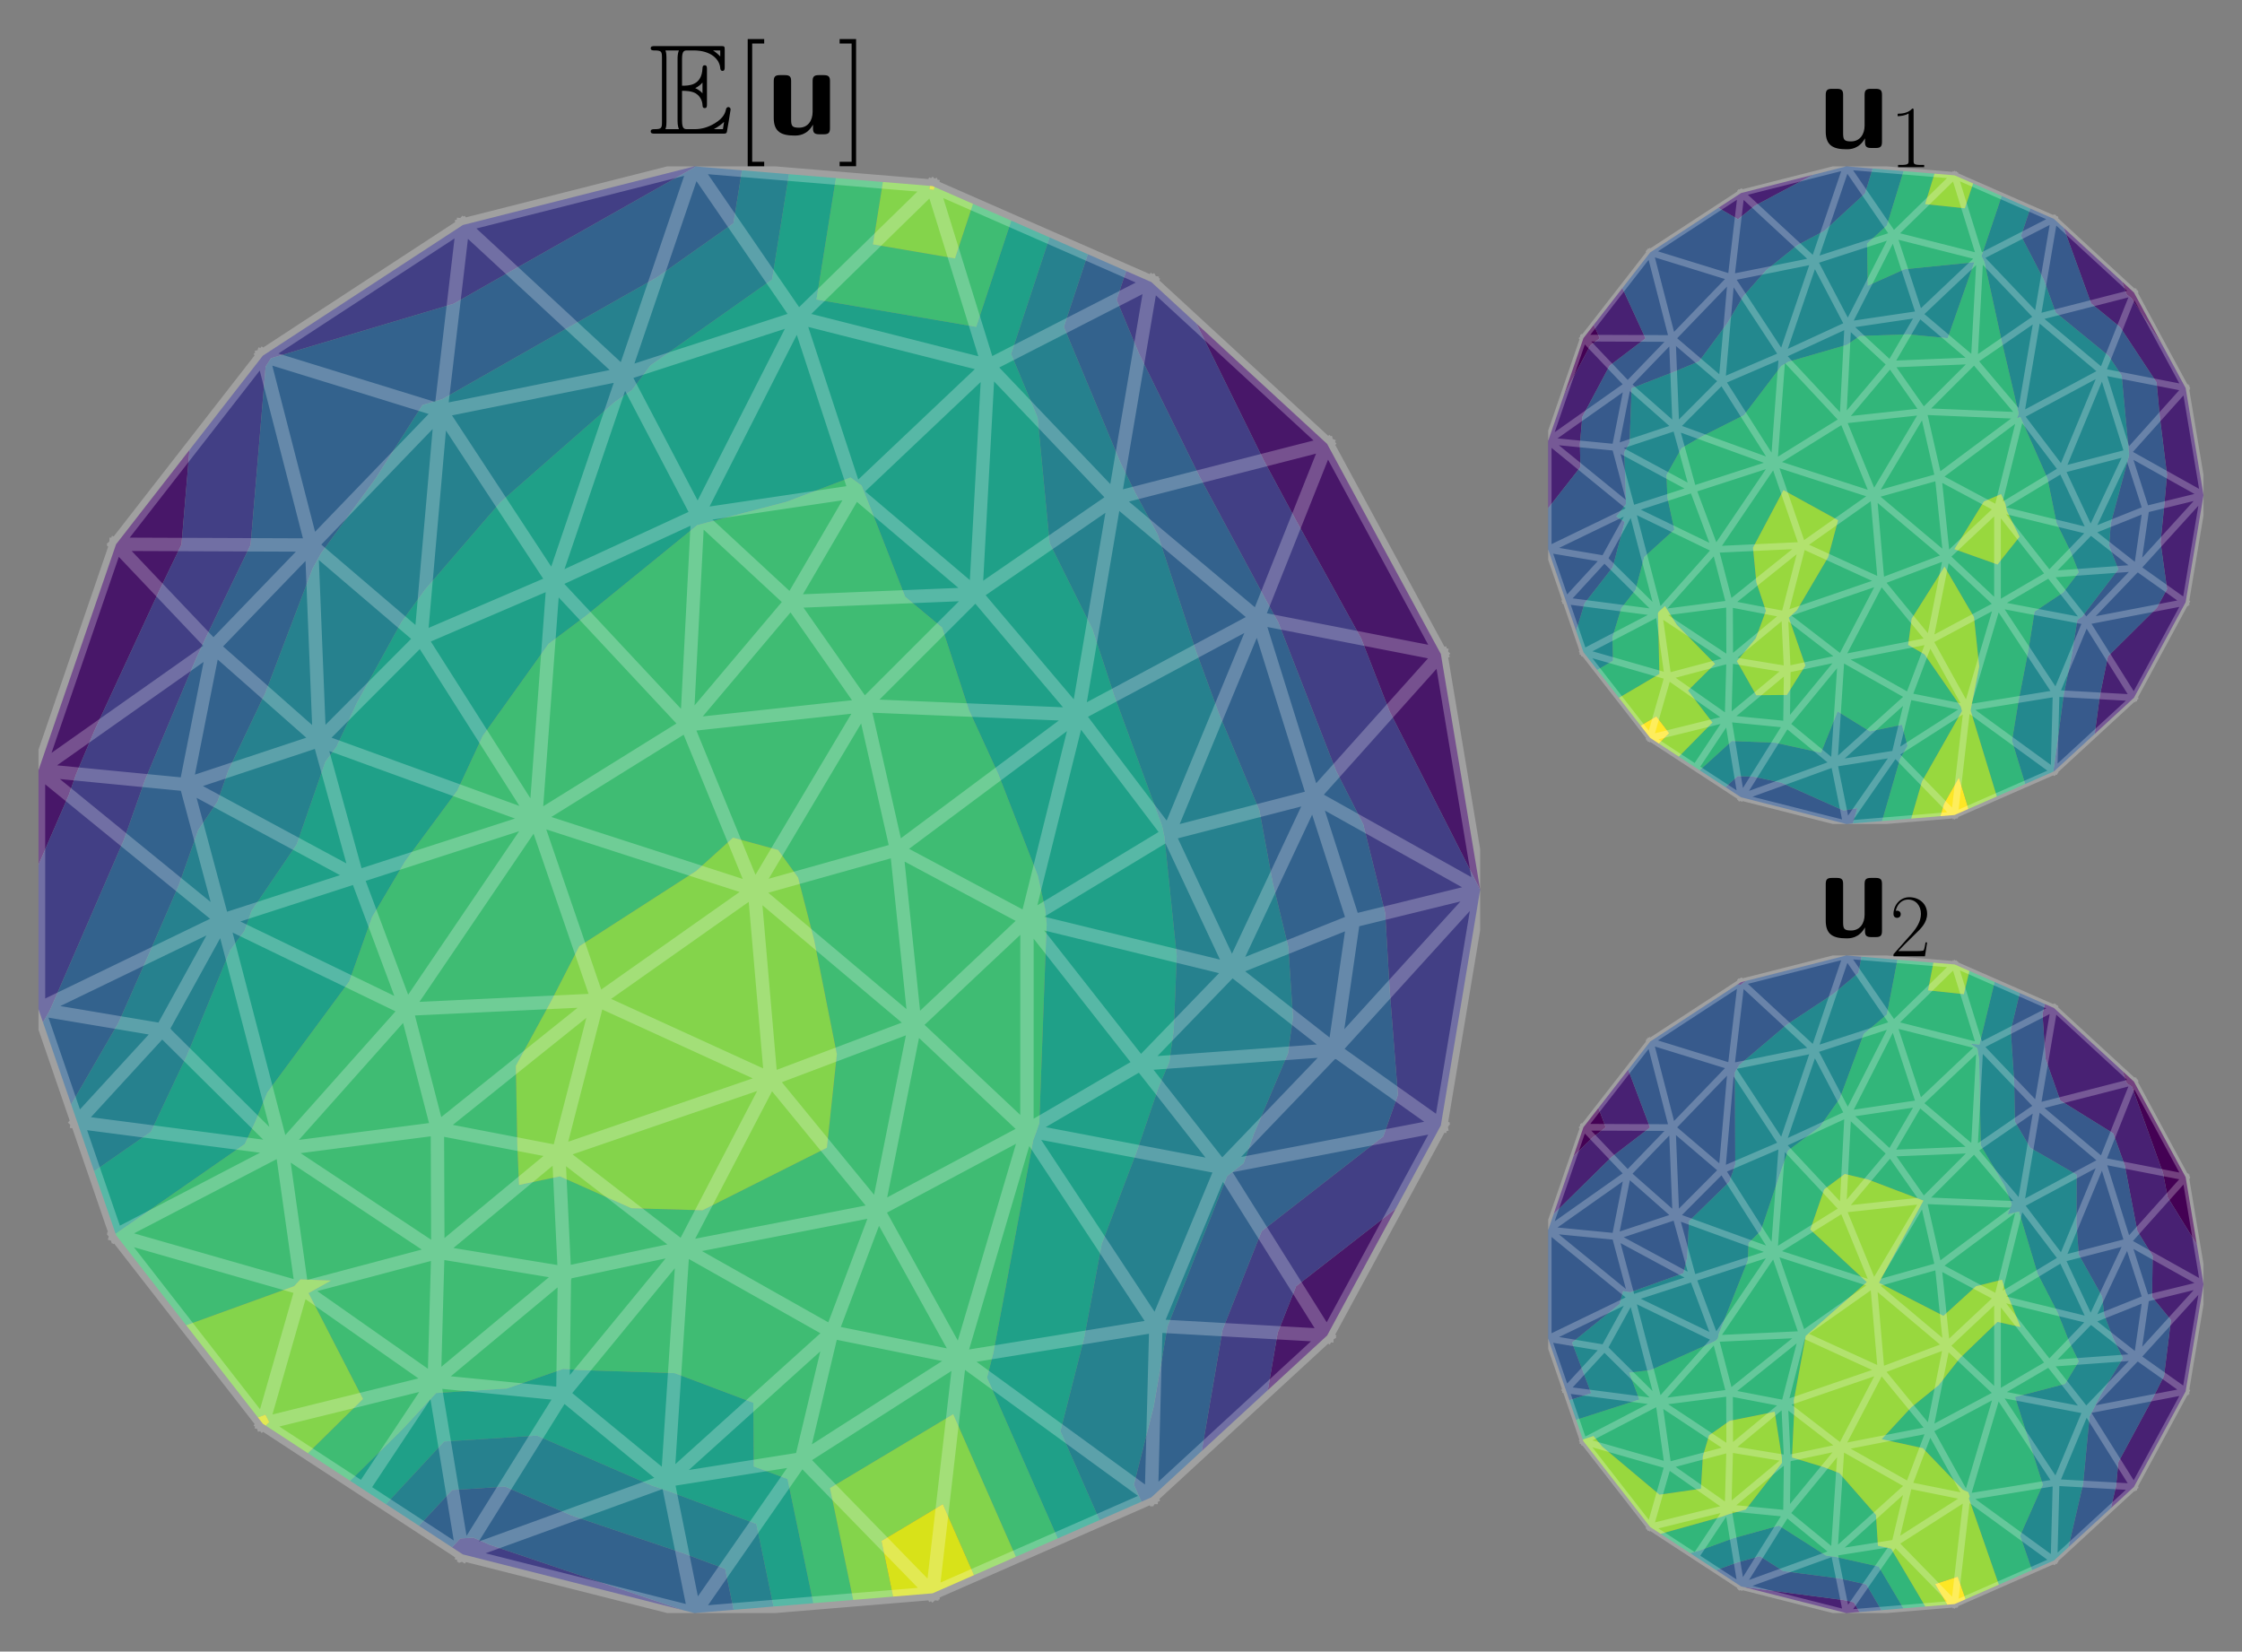 <?xml version="1.0" encoding="utf-8" standalone="no"?>
<!DOCTYPE svg PUBLIC "-//W3C//DTD SVG 1.1//EN"
  "http://www.w3.org/Graphics/SVG/1.1/DTD/svg11.dtd">
<!-- Created with matplotlib (https://matplotlib.org/) -->
<svg height="308.841pt" version="1.1" viewBox="0 0 419.277 308.841" width="419.277pt" xmlns="http://www.w3.org/2000/svg" xmlns:xlink="http://www.w3.org/1999/xlink">
 <rect x="0" y="0" width="419.277" height="308.841" fill="#808080" stroke="none"/>
 <defs>
  <style type="text/css">
*{stroke-linecap:butt;stroke-linejoin:round;}
  </style>
 </defs>
 <g id="figure_1">
  <g id="patch_1">
   <path d="M 0 308.841 
L 419.277 308.841 
L 419.277 0 
L 0 0 
z
" style="fill:none;"/>
  </g>
  <g id="axes_1">
   <g id="PathCollection_1">
    <path clip-path="url(#pa37c655f56)" d="M 261.032 226.005 
L 242.397 240.511 
L 238.943 249.221 
L 237.099 259.948 
L 248.186 249.742 
M 223.748 60.513 
L 236.324 86.049 
L 242.443 97.424 
L 254.559 119.398 
L 259.863 133.013 
L 276.806 166.376 
L 276.806 166.376 
L 276.806 166.376 
L 276.806 166.376 
L 276.806 166.376 
L 269.452 122.305 
L 248.186 83.01 
M 7.2 161.711 
L 12.866 148.655 
L 14.253 144.721 
L 17.638 136.671 
L 29.832 110.336 
L 33.942 101.825 
L 35.431 84.145 
L 21.708 101.777 
L 7.2 144.036 
" style="fill:#481769;"/>
   </g>
   <g id="PathCollection_2">
    <path clip-path="url(#pa37c655f56)" d="M 127.808 301.119 
L 91.55 288.861 
L 88.51 287.539 
L 86.064 287.694 
L 84.528 289.347 
L 86.556 290.673 
M 237.099 259.948 
L 238.943 249.221 
L 242.397 240.511 
L 261.032 226.005 
L 269.452 210.447 
L 276.806 166.376 
L 276.806 166.376 
L 276.806 166.376 
L 276.806 166.376 
L 259.863 133.013 
L 254.559 119.398 
L 242.443 97.424 
L 236.324 86.049 
L 223.748 60.513 
L 215.314 52.749 
L 210.598 50.68 
L 208.817 56.077 
L 213.033 66.185 
L 224.329 89.122 
L 236.636 112 
L 239.046 116.37 
L 249.874 144.167 
L 254.947 154.156 
L 259.043 170.734 
L 259.873 185.001 
L 261.423 204.744 
L 258.684 212.516 
L 235.942 230.219 
L 228.637 248.64 
L 224.738 271.328 
M 35.431 84.145 
L 33.942 101.825 
L 29.832 110.336 
L 17.638 136.671 
L 14.253 144.721 
L 12.866 148.655 
L 7.2 161.711 
L 7.2 188.716 
L 8.04 191.164 
L 9.258 189.062 
L 10.013 187.356 
L 23.164 157.052 
L 27.074 145.965 
L 36.611 123.283 
L 38.418 119.381 
L 46.87 101.877 
L 49.676 68.559 
L 50.679 66.99 
L 84.823 56.807 
L 95.75 50.591 
L 129.792 31.337 
L 129.948 31.227 
L 129.966 31.119 
L 129.869 31.111 
L 86.556 42.08 
L 49.151 66.517 
" style="fill:#423f85;"/>
   </g>
   <g id="PathCollection_3">
    <path clip-path="url(#pa37c655f56)" d="M 84.528 289.347 
L 86.064 287.694 
L 88.51 287.539 
L 91.55 288.861 
L 127.808 301.119 
L 129.869 301.641 
L 137.2 301.034 
L 135.609 293.379 
L 127.598 290.394 
L 106.754 283.347 
L 94.461 277.998 
L 84.567 278.626 
L 78.352 285.313 
M 224.738 271.328 
L 228.637 248.64 
L 235.942 230.219 
L 258.684 212.516 
L 261.423 204.744 
L 259.873 185.001 
L 259.043 170.734 
L 254.947 154.156 
L 249.874 144.167 
L 239.046 116.37 
L 236.636 112 
L 224.329 89.122 
L 213.033 66.185 
L 208.817 56.077 
L 210.598 50.68 
L 203.438 47.54 
L 198.953 61.131 
L 209.571 86.585 
L 212.334 92.194 
L 216.501 99.941 
L 223.678 121.79 
L 227.89 133.26 
L 235.519 151.539 
L 238.016 165.068 
L 240.922 177.064 
L 241.803 190.231 
L 240.878 196.96 
L 234.488 212.057 
L 232.557 217.537 
L 229.488 219.926 
L 218.332 248.06 
L 215.762 263.01 
L 212.051 277.627 
L 213.454 280.819 
L 215.314 280.003 
M 129.966 31.119 
L 129.948 31.227 
L 129.792 31.337 
L 95.75 50.591 
L 84.823 56.807 
L 50.679 66.99 
L 49.676 68.559 
L 46.87 101.877 
L 38.418 119.381 
L 36.611 123.283 
L 27.074 145.965 
L 23.164 157.052 
L 10.013 187.356 
L 9.258 189.062 
L 8.04 191.164 
L 13.312 206.519 
L 22.164 191.231 
L 27.657 178.826 
L 33.462 165.449 
L 37.078 155.196 
L 40.685 149.885 
L 42.689 144.103 
L 49.634 129.536 
L 58.445 106.352 
L 60.048 103.443 
L 70.18 89.563 
L 79.008 75.745 
L 82.725 74.637 
L 106.882 60.895 
L 122.799 51.893 
L 137.167 41.749 
L 138.753 31.847 
" style="fill:#33628d;"/>
   </g>
   <g id="PathCollection_4">
    <path clip-path="url(#pa37c655f56)" d="M 78.352 285.313 
L 84.567 278.626 
L 94.461 277.998 
L 106.754 283.347 
L 127.598 290.394 
L 135.609 293.379 
L 137.2 301.034 
L 144.653 300.416 
L 141.445 284.979 
L 125.29 278.959 
L 121.958 277.832 
L 100.411 268.456 
L 83.069 269.558 
L 72.177 281.279 
M 213.454 280.819 
L 212.051 277.627 
L 215.762 263.01 
L 218.332 248.06 
L 229.488 219.926 
L 232.557 217.537 
L 234.488 212.057 
L 240.878 196.96 
L 241.803 190.231 
L 240.922 177.064 
L 238.016 165.068 
L 235.519 151.539 
L 227.89 133.26 
L 223.678 121.79 
L 216.501 99.941 
L 212.334 92.194 
L 209.571 86.585 
L 198.953 61.131 
L 203.438 47.54 
L 196.279 44.399 
L 189.09 66.185 
L 194.047 78.068 
L 196.294 101.555 
L 204.3 117.646 
L 208.358 130.001 
L 217.3 154.353 
L 217.747 156.392 
L 220.062 178.758 
L 219.515 192.528 
L 218.683 198.575 
L 216.685 203.295 
L 212.602 215.296 
L 206.046 232.606 
L 202.765 250.115 
L 198.318 267.627 
L 205.628 284.252 
M 138.753 31.847 
L 137.167 41.749 
L 122.799 51.893 
L 106.882 60.895 
L 82.725 74.637 
L 79.008 75.745 
L 70.18 89.563 
L 60.048 103.443 
L 58.445 106.352 
L 49.634 129.536 
L 42.689 144.103 
L 40.685 149.885 
L 37.078 155.196 
L 33.462 165.449 
L 27.657 178.826 
L 22.164 191.231 
L 13.312 206.519 
L 14.454 209.846 
L 17.601 219.015 
L 28.215 211.638 
L 34.997 197.254 
L 43.055 177.668 
L 45.71 174.071 
L 47.039 170.325 
L 55.497 157.872 
L 60.839 142.457 
L 62.937 139.614 
L 66.755 131.407 
L 75.09 116.289 
L 79.533 110.202 
L 93.643 93.84 
L 114.853 75.249 
L 118.21 72.905 
L 121.644 68.327 
L 144.385 52.271 
L 147.54 32.575 
" style="fill:#26818e;"/>
   </g>
   <g id="PathCollection_5">
    <path clip-path="url(#pa37c655f56)" d="M 72.177 281.279 
L 83.069 269.558 
L 100.411 268.456 
L 121.958 277.832 
L 125.29 278.959 
L 141.445 284.979 
L 144.653 300.416 
L 152.106 299.798 
L 147.28 276.579 
L 140.971 274.228 
L 140.88 262.321 
L 126.165 256.778 
L 108.923 256.222 
L 105.323 255.984 
L 94.789 259.65 
L 81.572 260.49 
L 75.281 267.259 
L 65.486 276.907 
L 67.853 278.454 
M 205.628 284.252 
L 198.318 267.627 
L 202.765 250.115 
L 206.046 232.606 
L 212.602 215.296 
L 216.685 203.295 
L 218.683 198.575 
L 219.515 192.528 
L 220.062 178.758 
L 217.747 156.392 
L 217.3 154.353 
L 208.358 130.001 
L 204.3 117.646 
L 196.294 101.555 
L 194.047 78.068 
L 189.09 66.185 
L 196.279 44.399 
L 189.119 41.259 
L 182.564 61.124 
L 152.689 56.015 
L 156.327 33.304 
L 147.54 32.575 
L 144.385 52.271 
L 121.644 68.327 
L 118.21 72.905 
L 114.853 75.249 
L 93.643 93.84 
L 79.533 110.202 
L 75.09 116.289 
L 66.755 131.407 
L 62.937 139.614 
L 60.839 142.457 
L 55.497 157.872 
L 47.039 170.325 
L 45.71 174.071 
L 43.055 177.668 
L 34.997 197.254 
L 28.215 211.638 
L 17.601 219.015 
L 21.62 230.72 
L 45.782 213.926 
L 47.705 209.847 
L 49.99 204.293 
L 65.303 183.543 
L 69.578 171.5 
L 75.781 161.023 
L 85.528 147.82 
L 90.286 137.592 
L 102.585 120.397 
L 109.473 115.23 
L 130.382 98.216 
L 132.046 97.761 
L 147.049 93.85 
L 159.062 89.295 
L 161.128 90.8 
L 162.413 94.043 
L 169.278 111.598 
L 176.184 117.354 
L 181.208 132.779 
L 186.69 144.735 
L 194.09 163.752 
L 195.434 169.88 
L 195.738 172.82 
L 195.594 176.429 
L 194.361 210.029 
L 193.787 211.714 
L 193.232 213.18 
L 185.793 252.874 
L 184.586 257.627 
L 197.803 287.685 
" style="fill:#1fa088;"/>
   </g>
   <g id="PathCollection_6">
    <path clip-path="url(#pa37c655f56)" d="M 159.559 299.181 
L 155.213 278.267 
L 178.254 264.457 
L 189.977 291.117 
L 197.803 287.685 
L 184.586 257.627 
L 185.793 252.874 
L 193.232 213.18 
L 193.787 211.714 
L 194.361 210.029 
L 195.594 176.429 
L 195.738 172.82 
L 195.434 169.88 
L 194.09 163.752 
L 186.69 144.735 
L 181.208 132.779 
L 176.184 117.354 
L 169.278 111.598 
L 162.413 94.043 
L 161.128 90.8 
L 159.062 89.295 
L 147.049 93.85 
L 132.046 97.761 
L 130.382 98.216 
L 109.473 115.23 
L 102.585 120.397 
L 90.286 137.592 
L 85.528 147.82 
L 75.781 161.023 
L 69.578 171.5 
L 65.303 183.543 
L 49.99 204.293 
L 47.705 209.847 
L 45.782 213.926 
L 21.62 230.72 
L 21.708 230.976 
L 34.821 247.824 
L 55.007 240.51 
L 56.184 239.237 
L 61.907 239.46 
L 57.704 241.816 
L 67.884 261.609 
L 57.59 271.749 
L 65.486 276.907 
L 75.281 267.259 
L 81.572 260.49 
L 94.789 259.65 
L 105.323 255.984 
L 108.923 256.222 
L 126.165 256.778 
L 140.88 262.321 
L 140.971 274.228 
L 147.28 276.579 
L 152.106 299.798 
M 181.96 38.118 
L 178.592 48.323 
L 163.245 45.699 
L 165.114 34.032 
L 156.327 33.304 
L 152.689 56.015 
L 182.564 61.124 
L 189.119 41.259 
M 118.082 225.94 
L 104.691 219.981 
L 97.056 221.587 
L 96.738 213.948 
L 96.466 199.311 
L 102.939 187.442 
L 108.332 176.942 
L 130.207 162.858 
L 137.089 156.64 
L 145.507 158.936 
L 149.241 164.084 
L 152.255 175.79 
L 156.503 197.151 
L 154.64 214.626 
L 131.372 226.325 
" style="fill:#3fbc73;"/>
   </g>
   <g id="PathCollection_7">
    <path clip-path="url(#pa37c655f56)" d="M 167.012 298.563 
L 164.848 288.154 
L 176.317 281.281 
L 182.151 294.55 
L 189.977 291.117 
L 178.254 264.457 
L 155.213 278.267 
L 159.559 299.181 
M 174.8 34.978 
L 174.621 35.523 
L 173.801 35.383 
L 173.901 34.76 
L 165.114 34.032 
L 163.245 45.699 
L 178.592 48.323 
L 181.96 38.118 
M 48.228 265.049 
L 49.638 264.537 
L 50.358 265.937 
L 49.695 266.59 
L 57.59 271.749 
L 67.884 261.609 
L 57.704 241.816 
L 61.907 239.46 
L 56.184 239.237 
L 55.007 240.51 
L 34.821 247.824 
M 131.372 226.325 
L 154.64 214.626 
L 156.503 197.151 
L 152.255 175.79 
L 149.241 164.084 
L 145.507 158.936 
L 137.089 156.64 
L 130.207 162.858 
L 108.332 176.942 
L 102.939 187.442 
L 96.466 199.311 
L 96.738 213.948 
L 97.056 221.587 
L 104.691 219.981 
L 118.082 225.94 
" style="fill:#84d44b;"/>
   </g>
   <g id="PathCollection_8">
    <path clip-path="url(#pa37c655f56)" d="M 182.151 294.55 
L 176.317 281.281 
L 164.848 288.154 
L 167.012 298.563 
L 174.397 297.951 
M 173.901 34.76 
L 173.801 35.383 
L 174.621 35.523 
L 174.8 34.978 
L 174.397 34.801 
M 49.695 266.59 
L 50.358 265.937 
L 49.638 264.537 
L 48.228 265.049 
L 49.151 266.235 
" style="fill:#d8e219;"/>
   </g>
   <g id="line2d_1">
    <path clip-path="url(#pa37c655f56)" d="M 7.2 188.716 
L 7.2 144.036 
M 49.151 266.235 
L 21.708 230.976 
M 129.869 301.641 
L 86.556 290.673 
M 174.397 297.951 
L 129.869 301.641 
M 215.314 280.003 
L 174.397 297.951 
M 248.186 249.742 
L 215.314 280.003 
M 269.452 210.447 
L 248.186 249.742 
M 276.806 166.376 
L 269.452 210.447 
M 269.452 122.305 
L 276.806 166.376 
M 248.186 83.01 
L 269.452 122.305 
M 215.314 52.749 
L 248.186 83.01 
M 174.397 34.801 
L 215.314 52.749 
M 129.869 31.111 
L 174.397 34.801 
M 86.556 42.08 
L 129.869 31.111 
M 49.151 66.517 
L 86.556 42.08 
M 21.708 101.777 
L 7.2 144.036 
M 21.708 101.777 
L 49.151 66.517 
M 179.47 253.902 
L 174.397 297.951 
M 179.47 253.902 
L 215.314 280.003 
M 179.47 253.902 
L 192.046 211.382 
M 100.159 153.134 
L 141.077 166.376 
M 100.159 153.134 
L 76.003 188.716 
M 100.159 153.134 
L 103.446 108.777 
M 100.159 153.134 
L 59.736 138.451 
M 116.657 69.944 
L 129.869 31.111 
M 116.657 69.944 
L 86.556 42.08 
M 116.657 69.944 
L 103.446 108.777 
M 208.451 93.189 
L 248.186 83.01 
M 208.451 93.189 
L 215.314 52.749 
M 208.451 93.189 
L 201.587 133.63 
M 192.056 171.922 
L 201.587 133.63 
M 192.056 171.922 
L 192.046 211.382 
M 192.056 171.922 
L 230.391 181.28 
M 161.567 131.958 
L 141.077 166.376 
M 161.567 131.958 
L 201.587 133.63 
M 41.601 172.085 
L 7.2 144.036 
M 41.601 172.085 
L 7.2 188.716 
M 41.601 172.085 
L 76.003 188.716 
M 58.267 101.922 
L 49.151 66.517 
M 58.267 101.922 
L 21.708 101.777 
M 58.267 101.922 
L 59.736 138.451 
M 245.605 148.934 
L 276.806 166.376 
M 245.605 148.934 
L 269.452 122.305 
M 245.605 148.934 
L 230.391 181.28 
M 228.481 218.32 
L 248.186 249.742 
M 228.481 218.32 
L 269.452 210.447 
M 228.481 218.32 
L 192.046 211.382 
M 105.262 260.678 
L 86.556 290.673 
M 105.262 260.678 
L 127.702 233.365 
M 149.897 272.813 
L 129.869 301.641 
M 149.897 272.813 
L 174.397 297.951 
M 149.897 272.813 
L 179.47 253.902 
M 52.735 214.831 
L 21.708 230.976 
M 52.735 214.831 
L 76.003 188.716 
M 52.735 214.831 
L 81.884 234.163 
M 52.735 214.831 
L 41.601 172.085 
M 111.793 187.023 
L 141.077 166.376 
M 111.793 187.023 
L 76.003 188.716 
M 111.793 187.023 
L 100.159 153.134 
M 144.146 201.818 
L 141.077 166.376 
M 144.146 201.818 
L 127.702 233.365 
M 144.146 201.818 
L 111.793 187.023 
M 149.256 59.371 
L 174.397 34.801 
M 149.256 59.371 
L 129.869 31.111 
M 149.256 59.371 
L 159.928 91.937 
M 149.256 59.371 
L 116.657 69.944 
M 184.814 68.375 
L 215.314 52.749 
M 184.814 68.375 
L 174.397 34.801 
M 184.814 68.375 
L 159.928 91.937 
M 184.814 68.375 
L 208.451 93.189 
M 184.814 68.375 
L 149.256 59.371 
M 235.194 115.618 
L 269.452 122.305 
M 235.194 115.618 
L 248.186 83.01 
M 235.194 115.618 
L 201.587 133.63 
M 235.194 115.618 
L 208.451 93.189 
M 235.194 115.618 
L 245.605 148.934 
M 82.468 76.815 
L 86.556 42.08 
M 82.468 76.815 
L 49.151 66.517 
M 82.468 76.815 
L 103.446 108.777 
M 82.468 76.815 
L 116.657 69.944 
M 82.468 76.815 
L 58.267 101.922 
M 128.451 135.552 
L 141.077 166.376 
M 128.451 135.552 
L 103.446 108.777 
M 128.451 135.552 
L 100.159 153.134 
M 128.451 135.552 
L 161.567 131.958 
M 216.16 247.937 
L 215.314 280.003 
M 216.16 247.937 
L 248.186 249.742 
M 216.16 247.937 
L 192.046 211.382 
M 216.16 247.937 
L 179.47 253.902 
M 216.16 247.937 
L 228.481 218.32 
M 164.171 226.257 
L 127.702 233.365 
M 164.171 226.257 
L 192.046 211.382 
M 164.171 226.257 
L 179.47 253.902 
M 164.171 226.257 
L 144.146 201.818 
M 130.481 96.311 
L 103.446 108.777 
M 130.481 96.311 
L 159.928 91.937 
M 130.481 96.311 
L 116.657 69.944 
M 130.481 96.311 
L 149.256 59.371 
M 130.481 96.311 
L 128.451 135.552 
M 182.485 111.057 
L 201.587 133.63 
M 182.485 111.057 
L 159.928 91.937 
M 182.485 111.057 
L 208.451 93.189 
M 182.485 111.057 
L 161.567 131.958 
M 182.485 111.057 
L 184.814 68.375 
M 171.081 191.646 
L 141.077 166.376 
M 171.081 191.646 
L 192.046 211.382 
M 171.081 191.646 
L 192.056 171.922 
M 171.081 191.646 
L 144.146 201.818 
M 171.081 191.646 
L 164.171 226.257 
M 67.853 278.454 
L 49.151 266.235 
M 67.853 278.454 
L 86.556 290.673 
M 104.474 215.438 
L 127.702 233.365 
M 104.474 215.438 
L 81.884 234.163 
M 104.474 215.438 
L 111.793 187.023 
M 104.474 215.438 
L 144.146 201.818 
M 218.501 155.936 
L 201.587 133.63 
M 218.501 155.936 
L 230.391 181.28 
M 218.501 155.936 
L 192.056 171.922 
M 218.501 155.936 
L 245.605 148.934 
M 218.501 155.936 
L 235.194 115.618 
M 78.725 119.393 
L 103.446 108.777 
M 78.725 119.393 
L 59.736 138.451 
M 78.725 119.393 
L 100.159 153.134 
M 78.725 119.393 
L 58.267 101.922 
M 78.725 119.393 
L 82.468 76.815 
M 39.911 120.954 
L 7.2 144.036 
M 39.911 120.954 
L 21.708 101.777 
M 39.911 120.954 
L 59.736 138.451 
M 39.911 120.954 
L 58.267 101.922 
M 66.758 163.943 
L 76.003 188.716 
M 66.758 163.943 
L 59.736 138.451 
M 66.758 163.943 
L 100.159 153.134 
M 66.758 163.943 
L 41.601 172.085 
M 14.454 209.846 
L 7.2 188.716 
M 14.454 209.846 
L 21.708 230.976 
M 14.454 209.846 
L 52.735 214.831 
M 56.421 240.915 
L 21.708 230.976 
M 56.421 240.915 
L 49.151 266.235 
M 56.421 240.915 
L 81.884 234.163 
M 56.421 240.915 
L 52.735 214.831 
M 167.681 158.906 
L 141.077 166.376 
M 167.681 158.906 
L 201.587 133.63 
M 167.681 158.906 
L 192.056 171.922 
M 167.681 158.906 
L 161.567 131.958 
M 167.681 158.906 
L 171.081 191.646 
M 34.807 146.716 
L 7.2 144.036 
M 34.807 146.716 
L 59.736 138.451 
M 34.807 146.716 
L 41.601 172.085 
M 34.807 146.716 
L 39.911 120.954 
M 34.807 146.716 
L 66.758 163.943 
M 213.288 198.967 
L 192.046 211.382 
M 213.288 198.967 
L 230.391 181.28 
M 213.288 198.967 
L 192.056 171.922 
M 213.288 198.967 
L 228.481 218.32 
M 253.075 172.198 
L 276.806 166.376 
M 253.075 172.198 
L 230.391 181.28 
M 253.075 172.198 
L 245.605 148.934 
M 249.575 196.327 
L 269.452 210.447 
M 249.575 196.327 
L 276.806 166.376 
M 249.575 196.327 
L 230.391 181.28 
M 249.575 196.327 
L 228.481 218.32 
M 249.575 196.327 
L 213.288 198.967 
M 249.575 196.327 
L 253.075 172.198 
M 155.554 249.081 
L 127.702 233.365 
M 155.554 249.081 
L 179.47 253.902 
M 155.554 249.081 
L 149.897 272.813 
M 155.554 249.081 
L 164.171 226.257 
M 124.851 276.783 
L 86.556 290.673 
M 124.851 276.783 
L 129.869 301.641 
M 124.851 276.783 
L 127.702 233.365 
M 124.851 276.783 
L 105.262 260.678 
M 124.851 276.783 
L 149.897 272.813 
M 124.851 276.783 
L 155.554 249.081 
M 147.93 112.472 
L 159.928 91.937 
M 147.93 112.472 
L 161.567 131.958 
M 147.93 112.472 
L 128.451 135.552 
M 147.93 112.472 
L 130.481 96.311 
M 147.93 112.472 
L 182.485 111.057 
M 30.297 192.597 
L 7.2 188.716 
M 30.297 192.597 
L 41.601 172.085 
M 30.297 192.597 
L 52.735 214.831 
M 30.297 192.597 
L 14.454 209.846 
M 81.213 258.318 
L 49.151 266.235 
M 81.213 258.318 
L 86.556 290.673 
M 81.213 258.318 
L 81.884 234.163 
M 81.213 258.318 
L 105.262 260.678 
M 81.213 258.318 
L 67.853 278.454 
M 81.213 258.318 
L 56.421 240.915 
M 81.797 211.07 
L 76.003 188.716 
M 81.797 211.07 
L 81.884 234.163 
M 81.797 211.07 
L 52.735 214.831 
M 81.797 211.07 
L 111.793 187.023 
M 81.797 211.07 
L 104.474 215.438 
M 105.558 238.046 
L 127.702 233.365 
M 105.558 238.046 
L 81.884 234.163 
M 105.558 238.046 
L 105.262 260.678 
M 105.558 238.046 
L 104.474 215.438 
M 105.558 238.046 
L 81.213 258.318 
L 81.213 258.318 
" style="fill:none;stroke:#ffffff;stroke-linecap:square;stroke-opacity:0.25;stroke-width:2.5;"/>
   </g>
   <g id="line2d_2"/>
   <g id="text_1">
    <!-- $\mathbb{E}[\bm{\mathsf{u}}]$ -->
    <defs>
     <path d="M 25.906 34 
C 28.406 34 33.203 34 36.703 31.969 
C 41.5 28.953 41.906 23.703 41.906 23.125 
C 42 21.766 42 20.5 43.703 20.5 
C 45.406 20.5 45.406 21.891 45.406 23.703 
L 45.406 50.797 
C 45.406 52.391 45.406 54 43.703 54 
C 42 54 41.906 52.422 41.906 51.578 
C 41.297 38 31.094 38 25.906 38 
L 25.906 58.938 
C 25.906 65.594 27.797 65.594 30.203 65.594 
L 35 65.594 
C 48.5 65.594 55.203 58.734 55.797 51.875 
C 55.906 51.078 56 49.594 57.594 49.594 
C 59.297 49.594 59.297 51.188 59.297 52.891 
L 59.297 65.906 
C 59.297 69 59.094 69 56 69 
L 4.797 69 
C 3 69 1.406 69 1.406 67.25 
C 1.406 65.594 3.297 65.594 4.094 65.594 
C 9.797 65.594 10.203 64.797 10.203 59.875 
L 10.203 9.719 
C 10.203 5 9.906 4 4.594 4 
C 3.094 4 1.406 4 1.406 2.297 
C 1.406 0.5 3 0.5 4.797 0.5 
L 57.797 0.5 
C 59.703 0.5 60.703 0.5 61 1.922 
C 61.094 2.016 63.906 18.953 63.906 19.453 
C 63.906 20.562 63 21.281 62.203 21.281 
C 60.797 21.281 60.406 19.969 60.406 19.859 
C 59.797 17.219 58.797 12.938 51.5 8.578 
C 46.297 5.422 41.203 4 35.703 4 
L 30.203 4 
C 27.797 4 25.906 4 25.906 10.688 
z
M 55.797 65.594 
L 55.797 60.875 
C 54.094 62.734 52.203 64.312 50.094 65.594 
z
M 36.297 36.172 
C 37.906 36.875 40.094 38.375 41.906 40.469 
L 41.906 32.062 
C 39.5 34.766 36.406 36.062 36.297 36.062 
z
M 13.703 60.078 
C 13.703 61.297 13.703 63.797 12.906 65.594 
L 23.5 65.594 
C 22.406 63.297 22.406 59.984 22.406 59.078 
L 22.406 10.516 
C 22.406 6.906 23.094 4.906 23.5 4 
L 12.906 4 
C 13.703 5.797 13.703 8.297 13.703 9.516 
z
M 50.906 4 
L 50.906 4.094 
C 54.094 5.734 56.797 7.875 58.797 9.703 
C 58.703 9.312 58 4.812 57.906 4 
z
" id="MSBM10-69"/>
     <path d="M 23.5 -25 
L 23.5 -21.516 
L 14.094 -21.516 
L 14.094 71 
L 23.5 71 
L 23.5 74.484 
L 10.594 74.484 
L 10.594 -25 
z
" id="CMR17-91"/>
     <path d="M 50 41.438 
C 50 44.672 49.297 46.281 45.203 46.281 
L 41.203 46.281 
C 37.406 46.281 36.406 44.969 36.406 41.453 
L 36.406 17.562 
C 36.406 10.906 32.906 5.156 25.797 5.156 
C 20.203 5.156 19.594 6.578 19.594 11.922 
L 19.594 41.453 
C 19.594 44.672 18.906 46.281 14.797 46.281 
L 10.797 46.281 
C 7.203 46.281 6 45.172 6 41.453 
L 6 12.812 
C 6 2.031 11.797 -1 22.203 -1 
C 24.906 -1 32 -1 36.703 7.578 
L 36.703 4.906 
C 36.703 1.625 37.406 0 41.5 0 
L 45.203 0 
C 49 0 50 1.312 50 4.844 
z
" id="CMSSBX10-117"/>
     <path d="M 14.297 74.484 
L 1.406 74.484 
L 1.406 71 
L 10.797 71 
L 10.797 -21.516 
L 1.406 -21.516 
L 1.406 -25 
L 14.297 -25 
z
" id="CMR17-93"/>
    </defs>
    <g transform="translate(121.355 25.111)scale(0.24 -0.24)">
     <use transform="scale(0.996)" xlink:href="#MSBM10-69"/>
     <use transform="translate(66.418 0)scale(0.996)" xlink:href="#CMR17-91"/>
     <use transform="translate(91.289 0)scale(0.996)" xlink:href="#CMSSBX10-117"/>
     <use transform="translate(147.191 0)scale(0.996)" xlink:href="#CMR17-93"/>
    </g>
   </g>
  </g>
  <g id="axes_2">
   <g id="PathCollection_9">
    <path clip-path="url(#p176ca8a748)" d="M 396.831 52.642 
L 397.707 55.05 
L 398.629 55.804 
L 404.385 64.526 
L 399.068 54.702 
M 292.499 73.79 
L 297.412 64.59 
L 299.182 63.244 
L 298.042 60.767 
L 296.123 63.232 
" style="fill:#440154;"/>
   </g>
   <g id="PathCollection_10">
    <path clip-path="url(#p176ca8a748)" d="M 404.385 64.526 
L 398.629 55.804 
L 397.707 55.05 
L 396.831 52.642 
L 385.93 42.607 
L 391.076 56.749 
L 396.488 61.178 
L 403.302 71.503 
L 403.907 77.953 
L 405.251 88.779 
L 404.749 94.393 
L 404.047 101.428 
L 405.263 110.162 
L 403.349 113.662 
L 394.207 122.738 
L 392.693 130.13 
L 391.734 137.24 
L 399.068 130.489 
L 408.734 112.628 
L 412.077 92.595 
L 408.734 72.563 
M 321.357 38.869 
L 325.023 40.998 
L 328.165 38.471 
L 339.059 32.688 
L 325.6 36.097 
M 298.042 60.767 
L 299.182 63.244 
L 297.412 64.59 
L 292.499 73.79 
L 289.529 82.441 
L 289.529 95.019 
L 295.551 87.351 
L 295.46 83.016 
L 295.915 77.935 
L 301.015 68.385 
L 307.729 63.278 
L 303.404 53.878 
" style="fill:#482173;"/>
   </g>
   <g id="PathCollection_11">
    <path clip-path="url(#p176ca8a748)" d="M 346.518 153.977 
L 347.35 151.111 
L 344.783 151.578 
L 333.119 146.366 
L 327.996 145.251 
L 324.945 145.131 
L 322.686 147.19 
L 325.6 149.094 
L 345.287 154.079 
M 391.734 137.24 
L 392.693 130.13 
L 394.207 122.738 
L 403.349 113.662 
L 405.263 110.162 
L 404.047 101.428 
L 404.749 94.393 
L 405.251 88.779 
L 403.907 77.953 
L 403.302 71.503 
L 396.488 61.178 
L 391.076 56.749 
L 385.93 42.607 
L 384.126 40.946 
L 379.671 38.992 
L 377.956 44.108 
L 382.202 52.285 
L 384.445 58.448 
L 394.347 66.551 
L 396.774 70.229 
L 398.107 84.43 
L 398.154 84.812 
L 398.108 85.33 
L 394.744 97.863 
L 394.43 102.077 
L 396.15 106.468 
L 389.397 115.297 
L 388.496 115.899 
L 387.409 122.701 
L 385.966 129.75 
L 384.154 143.184 
L 383.995 144.149 
L 384.036 144.284 
L 384.126 144.244 
M 339.059 32.688 
L 328.165 38.471 
L 325.023 40.998 
L 321.357 38.869 
L 308.597 47.205 
L 303.404 53.878 
L 307.729 63.278 
L 301.015 68.385 
L 295.915 77.935 
L 295.46 83.016 
L 295.551 87.351 
L 289.529 95.019 
L 289.529 102.75 
L 292.826 112.354 
L 294.753 117.967 
L 296.332 112.811 
L 301.596 106.068 
L 303.833 97.609 
L 302.271 96.59 
L 304.071 94.297 
L 303.998 90.831 
L 303.749 84.56 
L 304.752 82.772 
L 305.136 72.601 
L 312.992 69.554 
L 317.741 67.568 
L 322.986 60.486 
L 326.031 55.374 
L 330.236 50.58 
L 336.127 45.842 
L 341.19 43.155 
L 348.77 36.188 
L 350.208 31.519 
L 345.287 31.111 
" style="fill:#375a8c;"/>
   </g>
   <g id="PathCollection_12">
    <path clip-path="url(#p176ca8a748)" d="M 322.686 147.19 
L 324.945 145.131 
L 327.996 145.251 
L 333.119 146.366 
L 344.783 151.578 
L 347.35 151.111 
L 346.518 153.977 
L 351.967 153.526 
L 355.33 141.939 
L 356.724 139.484 
L 355.689 135.53 
L 349.675 136.763 
L 343.646 133.036 
L 340.549 140.76 
L 331.963 138.89 
L 323.862 138.571 
L 317.862 144.039 
M 384.036 144.284 
L 383.995 144.149 
L 384.154 143.184 
L 385.966 129.75 
L 387.409 122.701 
L 388.496 115.899 
L 389.397 115.297 
L 396.15 106.468 
L 394.43 102.077 
L 394.744 97.863 
L 398.108 85.33 
L 398.154 84.812 
L 398.107 84.43 
L 396.774 70.229 
L 394.347 66.551 
L 384.445 58.448 
L 382.202 52.285 
L 377.956 44.108 
L 379.671 38.992 
L 374.333 36.651 
L 370.562 47.896 
L 371.097 48.926 
L 374.365 63.899 
L 377.502 77.256 
L 377.411 77.691 
L 377.192 78.228 
L 377.824 77.961 
L 382.9 89.467 
L 384.6 97.812 
L 387.261 103.216 
L 388.745 107.006 
L 385.855 110.785 
L 380.483 114.373 
L 379.301 121.771 
L 377.537 130.802 
L 376.264 138.519 
L 378.73 146.611 
M 350.208 31.519 
L 348.77 36.188 
L 341.19 43.155 
L 336.127 45.842 
L 330.236 50.58 
L 326.031 55.374 
L 322.986 60.486 
L 317.741 67.568 
L 312.992 69.554 
L 305.136 72.601 
L 304.752 82.772 
L 303.749 84.56 
L 303.998 90.831 
L 304.071 94.297 
L 302.271 96.59 
L 303.833 97.609 
L 301.596 106.068 
L 296.332 112.811 
L 294.753 117.967 
L 296.123 121.959 
L 298.708 125.28 
L 301.653 123.542 
L 301.551 119.135 
L 303.213 113.707 
L 305.87 110.303 
L 307.498 104.146 
L 313.124 99.038 
L 311.822 93.036 
L 311.654 88.822 
L 314.479 83.789 
L 318.194 81.64 
L 326.114 77.651 
L 333.127 68.435 
L 334.433 67.652 
L 345.372 64.485 
L 347.817 62.833 
L 356.752 62.522 
L 364.238 63.241 
L 369.217 49.039 
L 356.192 50.34 
L 349.289 53.422 
L 349.158 45.559 
L 352.863 42.154 
L 355.99 31.998 
" style="fill:#23888e;"/>
   </g>
   <g id="PathCollection_13">
    <path clip-path="url(#p176ca8a748)" d="M 317.862 144.039 
L 323.862 138.571 
L 331.963 138.89 
L 340.549 140.76 
L 343.646 133.036 
L 349.675 136.763 
L 355.689 135.53 
L 356.724 139.484 
L 355.33 141.939 
L 351.967 153.526 
L 357.417 153.074 
L 359.428 146.144 
L 366.911 132.97 
L 366.696 132.151 
L 359.913 122.372 
L 356.846 120.6 
L 357.503 115.694 
L 363.645 105.959 
L 369.155 115.398 
L 370.131 124.612 
L 368.639 132.249 
L 368.533 132.889 
L 373.424 148.938 
L 378.73 146.611 
L 376.264 138.519 
L 377.537 130.802 
L 379.301 121.771 
L 380.483 114.373 
L 385.855 110.785 
L 388.745 107.006 
L 387.261 103.216 
L 384.6 97.812 
L 382.9 89.467 
L 377.824 77.961 
L 377.192 78.228 
L 377.411 77.691 
L 377.502 77.256 
L 374.365 63.899 
L 371.097 48.926 
L 370.562 47.896 
L 374.333 36.651 
L 368.994 34.309 
L 367.439 38.948 
L 360.019 38.171 
L 361.772 32.477 
L 355.99 31.998 
L 352.863 42.154 
L 349.158 45.559 
L 349.289 53.422 
L 356.192 50.34 
L 369.217 49.039 
L 364.238 63.241 
L 356.752 62.522 
L 347.817 62.833 
L 345.372 64.485 
L 334.433 67.652 
L 333.127 68.435 
L 326.114 77.651 
L 318.194 81.64 
L 314.479 83.789 
L 311.654 88.822 
L 311.822 93.036 
L 313.124 99.038 
L 307.498 104.146 
L 305.87 110.303 
L 303.213 113.707 
L 301.551 119.135 
L 301.653 123.542 
L 298.708 125.28 
L 302.762 130.489 
L 310.324 126.025 
L 310.062 114.706 
L 310.094 114.603 
L 310.144 114.539 
L 310.175 114.422 
L 311.371 113.336 
L 312.031 114.387 
L 313.586 116.848 
L 320.721 124.138 
L 315.671 129.122 
L 320.242 135.11 
L 313.962 141.49 
L 317.099 143.54 
M 334.523 115.497 
L 337.621 124.457 
L 334.174 129.952 
L 328.431 130.007 
L 324.816 123.627 
L 328.353 119.364 
L 330.242 114.222 
L 328.456 108.887 
L 327.826 102.418 
L 333.527 91.657 
L 343.74 97.278 
L 341.886 104.182 
L 336.04 114.108 
M 374.23 92.402 
L 375.033 94.222 
L 375.302 95.543 
L 377.678 100.369 
L 373.552 105.562 
L 365.495 102.695 
L 371.017 93.761 
" style="fill:#32b67a;"/>
   </g>
   <g id="PathCollection_14">
    <path clip-path="url(#p176ca8a748)" d="M 362.866 152.623 
L 363.526 150.349 
L 366.333 145.407 
L 368.118 151.266 
L 373.424 148.938 
L 368.533 132.889 
L 368.639 132.249 
L 370.131 124.612 
L 369.155 115.398 
L 363.645 105.959 
L 357.503 115.694 
L 356.846 120.6 
L 359.913 122.372 
L 366.696 132.151 
L 366.911 132.97 
L 359.428 146.144 
L 357.417 153.074 
M 361.772 32.477 
L 360.019 38.171 
L 367.439 38.948 
L 368.994 34.309 
L 365.527 32.788 
M 306.817 135.697 
L 309.752 133.965 
L 312.151 137.108 
L 310.235 139.055 
L 313.962 141.49 
L 320.242 135.11 
L 315.671 129.122 
L 320.721 124.138 
L 313.586 116.848 
L 312.031 114.387 
L 311.371 113.336 
L 310.175 114.422 
L 310.144 114.539 
L 310.094 114.603 
L 310.062 114.706 
L 310.324 126.025 
L 302.762 130.489 
M 336.04 114.108 
L 341.886 104.182 
L 343.74 97.278 
L 333.527 91.657 
L 327.826 102.418 
L 328.456 108.887 
L 330.242 114.222 
L 328.353 119.364 
L 324.816 123.627 
L 328.431 130.007 
L 334.174 129.952 
L 337.621 124.457 
L 334.523 115.497 
M 371.017 93.761 
L 365.495 102.695 
L 373.552 105.562 
L 377.678 100.369 
L 375.302 95.543 
L 375.033 94.222 
L 374.23 92.402 
" style="fill:#98d83e;"/>
   </g>
   <g id="PathCollection_15">
    <path clip-path="url(#p176ca8a748)" d="M 368.118 151.266 
L 366.333 145.407 
L 363.526 150.349 
L 362.866 152.623 
L 365.527 152.402 
M 310.235 139.055 
L 312.151 137.108 
L 309.752 133.965 
L 306.817 135.697 
L 308.597 137.986 
" style="fill:#fde725;"/>
   </g>
   <g id="line2d_3">
    <path clip-path="url(#p176ca8a748)" d="M 289.529 102.75 
L 289.529 82.441 
M 308.597 137.986 
L 296.123 121.959 
M 345.287 154.079 
L 325.6 149.094 
M 365.527 152.402 
L 345.287 154.079 
M 384.126 144.244 
L 365.527 152.402 
M 399.068 130.489 
L 384.126 144.244 
M 408.734 112.628 
L 399.068 130.489 
M 412.077 92.595 
L 408.734 112.628 
M 408.734 72.563 
L 412.077 92.595 
M 399.068 54.702 
L 408.734 72.563 
M 384.126 40.946 
L 399.068 54.702 
M 365.527 32.788 
L 384.126 40.946 
M 345.287 31.111 
L 365.527 32.788 
M 325.6 36.097 
L 345.287 31.111 
M 308.597 47.205 
L 325.6 36.097 
M 296.123 63.232 
L 289.529 82.441 
M 296.123 63.232 
L 308.597 47.205 
M 367.833 132.38 
L 365.527 152.402 
M 367.833 132.38 
L 384.126 144.244 
M 367.833 132.38 
L 373.55 113.052 
M 331.783 86.576 
L 350.382 92.595 
M 331.783 86.576 
L 320.803 102.75 
M 331.783 86.576 
L 333.277 66.414 
M 331.783 86.576 
L 313.409 79.902 
M 339.282 48.763 
L 345.287 31.111 
M 339.282 48.763 
L 325.6 36.097 
M 339.282 48.763 
L 333.277 66.414 
M 381.006 59.329 
L 399.068 54.702 
M 381.006 59.329 
L 384.126 40.946 
M 381.006 59.329 
L 377.887 77.711 
M 373.554 95.116 
L 377.887 77.711 
M 373.554 95.116 
L 373.55 113.052 
M 373.554 95.116 
L 390.979 99.37 
M 359.696 76.951 
L 350.382 92.595 
M 359.696 76.951 
L 377.887 77.711 
M 305.166 95.19 
L 289.529 82.441 
M 305.166 95.19 
L 289.529 102.75 
M 305.166 95.19 
L 320.803 102.75 
M 312.741 63.298 
L 308.597 47.205 
M 312.741 63.298 
L 296.123 63.232 
M 312.741 63.298 
L 313.409 79.902 
M 397.895 84.667 
L 412.077 92.595 
M 397.895 84.667 
L 408.734 72.563 
M 397.895 84.667 
L 390.979 99.37 
M 390.111 116.206 
L 399.068 130.489 
M 390.111 116.206 
L 408.734 112.628 
M 390.111 116.206 
L 373.55 113.052 
M 334.103 135.46 
L 325.6 149.094 
M 334.103 135.46 
L 344.303 123.045 
M 354.391 140.976 
L 345.287 154.079 
M 354.391 140.976 
L 365.527 152.402 
M 354.391 140.976 
L 367.833 132.38 
M 310.227 114.62 
L 296.123 121.959 
M 310.227 114.62 
L 320.803 102.75 
M 310.227 114.62 
L 323.476 123.408 
M 310.227 114.62 
L 305.166 95.19 
M 337.071 101.98 
L 350.382 92.595 
M 337.071 101.98 
L 320.803 102.75 
M 337.071 101.98 
L 331.783 86.576 
M 351.777 108.705 
L 350.382 92.595 
M 351.777 108.705 
L 344.303 123.045 
M 351.777 108.705 
L 337.071 101.98 
M 354.1 43.956 
L 365.527 32.788 
M 354.1 43.956 
L 345.287 31.111 
M 354.1 43.956 
L 358.951 58.759 
M 354.1 43.956 
L 339.282 48.763 
M 370.262 48.049 
L 384.126 40.946 
M 370.262 48.049 
L 365.527 32.788 
M 370.262 48.049 
L 358.951 58.759 
M 370.262 48.049 
L 381.006 59.329 
M 370.262 48.049 
L 354.1 43.956 
M 393.163 69.524 
L 408.734 72.563 
M 393.163 69.524 
L 399.068 54.702 
M 393.163 69.524 
L 377.887 77.711 
M 393.163 69.524 
L 381.006 59.329 
M 393.163 69.524 
L 397.895 84.667 
M 323.742 51.886 
L 325.6 36.097 
M 323.742 51.886 
L 308.597 47.205 
M 323.742 51.886 
L 333.277 66.414 
M 323.742 51.886 
L 339.282 48.763 
M 323.742 51.886 
L 312.741 63.298 
M 344.643 78.584 
L 350.382 92.595 
M 344.643 78.584 
L 333.277 66.414 
M 344.643 78.584 
L 331.783 86.576 
M 344.643 78.584 
L 359.696 76.951 
M 384.51 129.668 
L 384.126 144.244 
M 384.51 129.668 
L 399.068 130.489 
M 384.51 129.668 
L 373.55 113.052 
M 384.51 129.668 
L 367.833 132.38 
M 384.51 129.668 
L 390.111 116.206 
M 360.879 119.814 
L 344.303 123.045 
M 360.879 119.814 
L 373.55 113.052 
M 360.879 119.814 
L 367.833 132.38 
M 360.879 119.814 
L 351.777 108.705 
M 345.565 60.747 
L 333.277 66.414 
M 345.565 60.747 
L 358.951 58.759 
M 345.565 60.747 
L 339.282 48.763 
M 345.565 60.747 
L 354.1 43.956 
M 345.565 60.747 
L 344.643 78.584 
M 369.204 67.45 
L 377.887 77.711 
M 369.204 67.45 
L 358.951 58.759 
M 369.204 67.45 
L 381.006 59.329 
M 369.204 67.45 
L 359.696 76.951 
M 369.204 67.45 
L 370.262 48.049 
M 364.02 104.082 
L 350.382 92.595 
M 364.02 104.082 
L 373.55 113.052 
M 364.02 104.082 
L 373.554 95.116 
M 364.02 104.082 
L 351.777 108.705 
M 364.02 104.082 
L 360.879 119.814 
M 317.099 143.54 
L 308.597 137.986 
M 317.099 143.54 
L 325.6 149.094 
M 333.744 114.896 
L 344.303 123.045 
M 333.744 114.896 
L 323.476 123.408 
M 333.744 114.896 
L 337.071 101.98 
M 333.744 114.896 
L 351.777 108.705 
M 385.575 87.85 
L 377.887 77.711 
M 385.575 87.85 
L 390.979 99.37 
M 385.575 87.85 
L 373.554 95.116 
M 385.575 87.85 
L 397.895 84.667 
M 385.575 87.85 
L 393.163 69.524 
M 322.04 71.24 
L 333.277 66.414 
M 322.04 71.24 
L 313.409 79.902 
M 322.04 71.24 
L 331.783 86.576 
M 322.04 71.24 
L 312.741 63.298 
M 322.04 71.24 
L 323.742 51.886 
M 304.398 71.949 
L 289.529 82.441 
M 304.398 71.949 
L 296.123 63.232 
M 304.398 71.949 
L 313.409 79.902 
M 304.398 71.949 
L 312.741 63.298 
M 316.601 91.489 
L 320.803 102.75 
M 316.601 91.489 
L 313.409 79.902 
M 316.601 91.489 
L 331.783 86.576 
M 316.601 91.489 
L 305.166 95.19 
M 292.826 112.354 
L 289.529 102.75 
M 292.826 112.354 
L 296.123 121.959 
M 292.826 112.354 
L 310.227 114.62 
M 311.902 126.477 
L 296.123 121.959 
M 311.902 126.477 
L 308.597 137.986 
M 311.902 126.477 
L 323.476 123.408 
M 311.902 126.477 
L 310.227 114.62 
M 362.475 89.2 
L 350.382 92.595 
M 362.475 89.2 
L 377.887 77.711 
M 362.475 89.2 
L 373.554 95.116 
M 362.475 89.2 
L 359.696 76.951 
M 362.475 89.2 
L 364.02 104.082 
M 302.078 83.659 
L 289.529 82.441 
M 302.078 83.659 
L 313.409 79.902 
M 302.078 83.659 
L 305.166 95.19 
M 302.078 83.659 
L 304.398 71.949 
M 302.078 83.659 
L 316.601 91.489 
M 383.205 107.409 
L 373.55 113.052 
M 383.205 107.409 
L 390.979 99.37 
M 383.205 107.409 
L 373.554 95.116 
M 383.205 107.409 
L 390.111 116.206 
M 401.29 95.242 
L 412.077 92.595 
M 401.29 95.242 
L 390.979 99.37 
M 401.29 95.242 
L 397.895 84.667 
M 399.699 106.209 
L 408.734 112.628 
M 399.699 106.209 
L 412.077 92.595 
M 399.699 106.209 
L 390.979 99.37 
M 399.699 106.209 
L 390.111 116.206 
M 399.699 106.209 
L 383.205 107.409 
M 399.699 106.209 
L 401.29 95.242 
M 356.963 130.189 
L 344.303 123.045 
M 356.963 130.189 
L 367.833 132.38 
M 356.963 130.189 
L 354.391 140.976 
M 356.963 130.189 
L 360.879 119.814 
M 343.006 142.78 
L 325.6 149.094 
M 343.006 142.78 
L 345.287 154.079 
M 343.006 142.78 
L 344.303 123.045 
M 343.006 142.78 
L 334.103 135.46 
M 343.006 142.78 
L 354.391 140.976 
M 343.006 142.78 
L 356.963 130.189 
M 353.497 68.094 
L 358.951 58.759 
M 353.497 68.094 
L 359.696 76.951 
M 353.497 68.094 
L 344.643 78.584 
M 353.497 68.094 
L 345.565 60.747 
M 353.497 68.094 
L 369.204 67.45 
M 300.028 104.514 
L 289.529 102.75 
M 300.028 104.514 
L 305.166 95.19 
M 300.028 104.514 
L 310.227 114.62 
M 300.028 104.514 
L 292.826 112.354 
M 323.171 134.387 
L 308.597 137.986 
M 323.171 134.387 
L 325.6 149.094 
M 323.171 134.387 
L 323.476 123.408 
M 323.171 134.387 
L 334.103 135.46 
M 323.171 134.387 
L 317.099 143.54 
M 323.171 134.387 
L 311.902 126.477 
M 323.437 112.911 
L 320.803 102.75 
M 323.437 112.911 
L 323.476 123.408 
M 323.437 112.911 
L 310.227 114.62 
M 323.437 112.911 
L 337.071 101.98 
M 323.437 112.911 
L 333.744 114.896 
M 334.237 125.172 
L 344.303 123.045 
M 334.237 125.172 
L 323.476 123.408 
M 334.237 125.172 
L 334.103 135.46 
M 334.237 125.172 
L 333.744 114.896 
M 334.237 125.172 
L 323.171 134.387 
L 323.171 134.387 
" style="fill:none;stroke:#ffffff;stroke-linecap:square;stroke-opacity:0.25;stroke-width:1.25;"/>
   </g>
   <g id="line2d_4"/>
   <g id="text_2">
    <!-- $\bm{\mathsf{u}}_1$ -->
    <defs>
     <path d="M 26.594 63.406 
C 26.594 65.5 26.5 65.5 25.094 65.5 
C 21.203 61.188 15.297 59.797 9.703 59.797 
C 9.406 59.797 8.906 59.797 8.797 59.5 
C 8.703 59.297 8.703 59.094 8.703 57 
C 11.797 57 17 57.594 21 59.984 
L 21 7.203 
C 21 3.688 20.797 2.5 12.203 2.5 
L 9.203 2.5 
L 9.203 0 
C 14 0 19 0 23.797 0 
C 28.594 0 33.594 0 38.406 0 
L 38.406 2.5 
L 35.406 2.5 
C 26.797 2.5 26.594 3.594 26.594 7.156 
z
" id="CMR17-49"/>
    </defs>
    <g transform="translate(339.998 31.26)scale(0.24 -0.24)">
     <use transform="translate(0 14.944)scale(0.996)" xlink:href="#CMSSBX10-117"/>
     <use transform="translate(55.902 0)scale(0.697)" xlink:href="#CMR17-49"/>
    </g>
   </g>
  </g>
  <g id="axes_3">
   <g id="PathCollection_16">
    <path clip-path="url(#pc9830ed3ee)" d="M 396.932 200.297 
L 397.745 202.602 
L 398.697 203.194 
L 404.492 219.297 
L 405.37 223.881 
L 410.839 232.74 
L 408.734 220.125 
L 399.068 202.263 
M 294.26 216.221 
L 297.887 212.652 
L 300.287 210.81 
L 298.924 207.195 
L 296.123 210.794 
" style="fill:#440154;"/>
   </g>
   <g id="PathCollection_17">
    <path clip-path="url(#pc9830ed3ee)" d="M 347.748 301.437 
L 346.681 299.635 
L 344.797 299.214 
L 326.033 296.765 
L 345.287 301.641 
M 410.839 232.74 
L 405.37 223.881 
L 404.492 219.297 
L 398.697 203.194 
L 397.745 202.602 
L 396.932 200.297 
L 384.126 188.508 
L 382.418 187.759 
L 381.97 189.613 
L 382.524 197.947 
L 385.29 205.793 
L 395.209 211.95 
L 397.351 217.903 
L 399.707 230.205 
L 402.569 234.842 
L 402.456 242.517 
L 405.996 246.845 
L 404.694 257.319 
L 402.65 261.358 
L 396.158 273.411 
L 395.731 277.863 
L 394.767 282.01 
L 399.068 278.051 
L 408.734 260.189 
L 412.077 240.157 
M 324.924 184.1 
L 325.541 184.157 
L 325.853 183.893 
L 326.585 183.409 
L 325.6 183.659 
M 298.924 207.195 
L 300.287 210.81 
L 297.887 212.652 
L 294.26 216.221 
L 290.552 227.021 
L 301.397 216.35 
L 308.57 210.843 
L 304.496 200.036 
" style="fill:#482173;"/>
   </g>
   <g id="PathCollection_18">
    <path clip-path="url(#pc9830ed3ee)" d="M 326.033 296.765 
L 344.797 299.214 
L 346.681 299.635 
L 347.748 301.437 
L 351.852 301.097 
L 349.006 296.289 
L 343.98 295.164 
L 333.486 293.795 
L 329.12 291.011 
L 324.862 292.188 
L 320.947 293.616 
L 325.6 296.655 
M 394.767 282.01 
L 395.731 277.863 
L 396.158 273.411 
L 402.65 261.358 
L 404.694 257.319 
L 405.996 246.845 
L 402.456 242.517 
L 402.569 234.842 
L 399.707 230.205 
L 397.351 217.903 
L 395.209 211.95 
L 385.29 205.793 
L 382.524 197.947 
L 381.97 189.613 
L 382.418 187.759 
L 377.713 185.695 
L 376.031 192.655 
L 376.675 202.344 
L 376.811 209.777 
L 379.69 214.646 
L 388.35 219.665 
L 388.324 228.771 
L 388.738 234.594 
L 393.106 242.41 
L 393.525 245.912 
L 395.172 250.22 
L 397.007 253.967 
L 392.744 261.022 
L 391.489 263.503 
L 390.776 264.828 
L 389.56 277.515 
L 386.81 289.335 
M 326.585 183.409 
L 325.853 183.893 
L 325.541 184.157 
L 324.924 184.1 
L 308.597 194.767 
L 304.496 200.036 
L 308.57 210.843 
L 301.397 216.35 
L 290.552 227.021 
L 289.529 230.002 
L 289.529 250.312 
L 292.826 259.916 
L 293.489 261.847 
L 297.566 260.533 
L 296.022 256.436 
L 293.989 251.061 
L 302.872 243.861 
L 303.544 241.43 
L 304.871 241.653 
L 314.815 238.088 
L 315.529 235.161 
L 315.867 228.357 
L 323.424 220.979 
L 324.514 217.739 
L 324.443 200.516 
L 325.259 199.142 
L 334.171 191.593 
L 342.843 185.857 
L 347.536 181.95 
L 348.122 178.908 
L 345.287 178.673 
" style="fill:#375a8c;"/>
   </g>
   <g id="PathCollection_19">
    <path clip-path="url(#pc9830ed3ee)" d="M 320.947 293.616 
L 324.862 292.188 
L 329.12 291.011 
L 333.486 293.795 
L 343.98 295.164 
L 349.006 296.289 
L 351.852 301.097 
L 355.956 300.757 
L 351.331 292.943 
L 343.162 291.115 
L 341.481 290.895 
L 332.688 285.29 
L 324.114 287.66 
L 317.872 289.936 
L 316.08 290.436 
L 317.099 291.101 
M 386.81 289.335 
L 389.56 277.515 
L 390.776 264.828 
L 391.489 263.503 
L 392.744 261.022 
L 397.007 253.967 
L 395.172 250.22 
L 393.525 245.912 
L 393.106 242.41 
L 388.738 234.594 
L 388.324 228.771 
L 388.35 219.665 
L 379.69 214.646 
L 376.811 209.777 
L 376.675 202.344 
L 376.031 192.655 
L 377.713 185.695 
L 373.007 183.631 
L 370.179 195.342 
L 368.485 195.161 
L 369.798 196.051 
L 370.124 198.154 
L 370.416 214.178 
L 374.866 221.703 
L 376.216 225.202 
L 375.448 227.09 
L 377.566 226.562 
L 381.043 238.151 
L 384.781 245.418 
L 387.017 251.029 
L 388.75 254.568 
L 386.201 258.787 
L 376.83 261.239 
L 379.506 269.644 
L 382.024 277.634 
L 377.779 287.184 
L 380.011 293.611 
L 384.126 291.806 
M 348.122 178.908 
L 347.536 181.95 
L 342.843 185.857 
L 334.171 191.593 
L 325.259 199.142 
L 324.443 200.516 
L 324.514 217.739 
L 323.424 220.979 
L 315.867 228.357 
L 315.529 235.161 
L 314.815 238.088 
L 304.871 241.653 
L 303.544 241.43 
L 302.872 243.861 
L 293.989 251.061 
L 296.022 256.436 
L 297.566 260.533 
L 293.489 261.847 
L 294.748 265.516 
L 306.571 261.706 
L 304.68 256.686 
L 308.673 256.216 
L 320.133 251.064 
L 320.895 250.667 
L 321.247 250.291 
L 321.465 249.335 
L 326.851 235.734 
L 327.016 232.406 
L 329.28 230.197 
L 332.865 219.537 
L 334.379 215.155 
L 340.303 210.736 
L 344.055 205.429 
L 348.543 193.32 
L 352.866 189.72 
L 354.843 179.465 
" style="fill:#23888e;"/>
   </g>
   <g id="PathCollection_20">
    <path clip-path="url(#pc9830ed3ee)" d="M 360.061 300.417 
L 353.655 289.596 
L 351.19 289.045 
L 350.825 283.287 
L 343.983 275.474 
L 341.191 274.394 
L 335.121 272.547 
L 335.537 263.842 
L 335.467 261.866 
L 337.689 249.825 
L 341.71 246.272 
L 349.11 239.745 
L 338.542 229.937 
L 341.146 222.401 
L 344.985 219.537 
L 349.348 220.571 
L 359.693 224.509 
L 359.698 224.51 
L 359.699 224.513 
L 359.697 224.518 
L 351.391 239.874 
L 363.441 246.061 
L 369.524 240.525 
L 374.393 239.31 
L 375.119 241.732 
L 375.9 243.25 
L 377.857 248.158 
L 373.553 247.2 
L 366.512 253.989 
L 362.545 259.033 
L 357.429 263.165 
L 351.9 269.126 
L 359.586 270.801 
L 367.076 278.574 
L 368.099 279.042 
L 368.356 279.856 
L 368.2 280.208 
L 373.8 296.335 
L 380.011 293.611 
L 377.779 287.184 
L 382.024 277.634 
L 379.506 269.644 
L 376.83 261.239 
L 386.201 258.787 
L 388.75 254.568 
L 387.017 251.029 
L 384.781 245.418 
L 381.043 238.151 
L 377.566 226.562 
L 375.448 227.09 
L 376.216 225.202 
L 374.866 221.703 
L 370.416 214.178 
L 370.124 198.154 
L 369.798 196.051 
L 368.485 195.161 
L 370.179 195.342 
L 373.007 183.631 
L 368.302 181.567 
L 367.253 185.911 
L 360.566 185.198 
L 361.564 180.022 
L 354.843 179.465 
L 352.866 189.72 
L 348.543 193.32 
L 344.055 205.429 
L 340.303 210.736 
L 334.379 215.155 
L 332.865 219.537 
L 329.28 230.197 
L 327.016 232.406 
L 326.851 235.734 
L 321.465 249.335 
L 321.247 250.291 
L 320.895 250.667 
L 320.133 251.064 
L 308.673 256.216 
L 304.68 256.686 
L 306.571 261.706 
L 294.748 265.516 
L 296.008 269.184 
L 298.007 268.54 
L 299.642 270.528 
L 310.333 279.503 
L 318.097 278.387 
L 318.454 272.301 
L 319.612 268.407 
L 323.456 265.699 
L 331.881 264.002 
L 333.221 272.567 
L 333.253 273.554 
L 326.475 282.273 
L 323.367 283.132 
L 322.073 283.604 
L 310.549 286.822 
L 316.08 290.436 
L 317.872 289.936 
L 324.114 287.66 
L 332.688 285.29 
L 341.481 290.895 
L 343.162 291.115 
L 351.331 292.943 
L 355.956 300.757 
" style="fill:#32b67a;"/>
   </g>
   <g id="PathCollection_21">
    <path clip-path="url(#pc9830ed3ee)" d="M 364.165 300.077 
L 361.888 296.229 
L 366.119 294.827 
L 367.589 299.06 
L 373.8 296.335 
L 368.2 280.208 
L 368.356 279.856 
L 368.099 279.042 
L 367.076 278.574 
L 359.586 270.801 
L 351.9 269.126 
L 357.429 263.165 
L 362.545 259.033 
L 366.512 253.989 
L 373.553 247.2 
L 377.857 248.158 
L 375.9 243.25 
L 375.119 241.732 
L 374.393 239.31 
L 369.524 240.525 
L 363.441 246.061 
L 351.391 239.874 
L 359.697 224.518 
L 359.699 224.513 
L 359.698 224.51 
L 359.693 224.509 
L 349.348 220.571 
L 344.985 219.537 
L 341.146 222.401 
L 338.542 229.937 
L 349.11 239.745 
L 341.71 246.272 
L 337.689 249.825 
L 335.467 261.866 
L 335.537 263.842 
L 335.121 272.547 
L 341.191 274.394 
L 343.983 275.474 
L 350.825 283.287 
L 351.19 289.045 
L 353.655 289.596 
L 360.061 300.417 
M 361.564 180.022 
L 360.566 185.198 
L 367.253 185.911 
L 368.302 181.567 
L 365.527 180.35 
M 310.549 286.822 
L 322.073 283.604 
L 323.367 283.132 
L 326.475 282.273 
L 333.253 273.554 
L 333.221 272.567 
L 331.881 264.002 
L 323.456 265.699 
L 319.612 268.407 
L 318.454 272.301 
L 318.097 278.387 
L 310.333 279.503 
L 299.642 270.528 
L 298.007 268.54 
L 296.008 269.184 
L 296.123 269.52 
L 308.597 285.547 
" style="fill:#98d83e;"/>
   </g>
   <g id="PathCollection_22">
    <path clip-path="url(#pc9830ed3ee)" d="M 367.589 299.06 
L 366.119 294.827 
L 361.888 296.229 
L 364.165 300.077 
L 365.527 299.964 
" style="fill:#fde725;"/>
   </g>
   <g id="line2d_5">
    <path clip-path="url(#pc9830ed3ee)" d="M 289.529 250.312 
L 289.529 230.002 
M 308.597 285.547 
L 296.123 269.52 
M 345.287 301.641 
L 325.6 296.655 
M 365.527 299.964 
L 345.287 301.641 
M 384.126 291.806 
L 365.527 299.964 
M 399.068 278.051 
L 384.126 291.806 
M 408.734 260.189 
L 399.068 278.051 
M 412.077 240.157 
L 408.734 260.189 
M 408.734 220.125 
L 412.077 240.157 
M 399.068 202.263 
L 408.734 220.125 
M 384.126 188.508 
L 399.068 202.263 
M 365.527 180.35 
L 384.126 188.508 
M 345.287 178.673 
L 365.527 180.35 
M 325.6 183.659 
L 345.287 178.673 
M 308.597 194.767 
L 325.6 183.659 
M 296.123 210.794 
L 289.529 230.002 
M 296.123 210.794 
L 308.597 194.767 
M 367.833 279.941 
L 365.527 299.964 
M 367.833 279.941 
L 384.126 291.806 
M 367.833 279.941 
L 373.55 260.614 
M 331.783 234.138 
L 350.382 240.157 
M 331.783 234.138 
L 320.803 250.312 
M 331.783 234.138 
L 333.277 213.976 
M 331.783 234.138 
L 313.409 227.464 
M 339.282 196.324 
L 345.287 178.673 
M 339.282 196.324 
L 325.6 183.659 
M 339.282 196.324 
L 333.277 213.976 
M 381.006 206.89 
L 399.068 202.263 
M 381.006 206.89 
L 384.126 188.508 
M 381.006 206.89 
L 377.887 225.272 
M 373.554 242.678 
L 377.887 225.272 
M 373.554 242.678 
L 373.55 260.614 
M 373.554 242.678 
L 390.979 246.931 
M 359.696 224.512 
L 350.382 240.157 
M 359.696 224.512 
L 377.887 225.272 
M 305.166 242.752 
L 289.529 230.002 
M 305.166 242.752 
L 289.529 250.312 
M 305.166 242.752 
L 320.803 250.312 
M 312.741 210.86 
L 308.597 194.767 
M 312.741 210.86 
L 296.123 210.794 
M 312.741 210.86 
L 313.409 227.464 
M 397.895 232.229 
L 412.077 240.157 
M 397.895 232.229 
L 408.734 220.125 
M 397.895 232.229 
L 390.979 246.931 
M 390.111 263.768 
L 399.068 278.051 
M 390.111 263.768 
L 408.734 260.189 
M 390.111 263.768 
L 373.55 260.614 
M 334.103 283.022 
L 325.6 296.655 
M 334.103 283.022 
L 344.303 270.606 
M 354.391 288.537 
L 345.287 301.641 
M 354.391 288.537 
L 365.527 299.964 
M 354.391 288.537 
L 367.833 279.941 
M 310.227 262.182 
L 296.123 269.52 
M 310.227 262.182 
L 320.803 250.312 
M 310.227 262.182 
L 323.476 270.969 
M 310.227 262.182 
L 305.166 242.752 
M 337.071 249.542 
L 350.382 240.157 
M 337.071 249.542 
L 320.803 250.312 
M 337.071 249.542 
L 331.783 234.138 
M 351.777 256.267 
L 350.382 240.157 
M 351.777 256.267 
L 344.303 270.606 
M 351.777 256.267 
L 337.071 249.542 
M 354.1 191.518 
L 365.527 180.35 
M 354.1 191.518 
L 345.287 178.673 
M 354.1 191.518 
L 358.951 206.321 
M 354.1 191.518 
L 339.282 196.324 
M 370.262 195.611 
L 384.126 188.508 
M 370.262 195.611 
L 365.527 180.35 
M 370.262 195.611 
L 358.951 206.321 
M 370.262 195.611 
L 381.006 206.89 
M 370.262 195.611 
L 354.1 191.518 
M 393.163 217.085 
L 408.734 220.125 
M 393.163 217.085 
L 399.068 202.263 
M 393.163 217.085 
L 377.887 225.272 
M 393.163 217.085 
L 381.006 206.89 
M 393.163 217.085 
L 397.895 232.229 
M 323.742 199.447 
L 325.6 183.659 
M 323.742 199.447 
L 308.597 194.767 
M 323.742 199.447 
L 333.277 213.976 
M 323.742 199.447 
L 339.282 196.324 
M 323.742 199.447 
L 312.741 210.86 
M 344.643 226.146 
L 350.382 240.157 
M 344.643 226.146 
L 333.277 213.976 
M 344.643 226.146 
L 331.783 234.138 
M 344.643 226.146 
L 359.696 224.512 
M 384.51 277.23 
L 384.126 291.806 
M 384.51 277.23 
L 399.068 278.051 
M 384.51 277.23 
L 373.55 260.614 
M 384.51 277.23 
L 367.833 279.941 
M 384.51 277.23 
L 390.111 263.768 
M 360.879 267.376 
L 344.303 270.606 
M 360.879 267.376 
L 373.55 260.614 
M 360.879 267.376 
L 367.833 279.941 
M 360.879 267.376 
L 351.777 256.267 
M 345.565 208.309 
L 333.277 213.976 
M 345.565 208.309 
L 358.951 206.321 
M 345.565 208.309 
L 339.282 196.324 
M 345.565 208.309 
L 354.1 191.518 
M 345.565 208.309 
L 344.643 226.146 
M 369.204 215.012 
L 377.887 225.272 
M 369.204 215.012 
L 358.951 206.321 
M 369.204 215.012 
L 381.006 206.89 
M 369.204 215.012 
L 359.696 224.512 
M 369.204 215.012 
L 370.262 195.611 
M 364.02 251.643 
L 350.382 240.157 
M 364.02 251.643 
L 373.55 260.614 
M 364.02 251.643 
L 373.554 242.678 
M 364.02 251.643 
L 351.777 256.267 
M 364.02 251.643 
L 360.879 267.376 
M 317.099 291.101 
L 308.597 285.547 
M 317.099 291.101 
L 325.6 296.655 
M 333.744 262.458 
L 344.303 270.606 
M 333.744 262.458 
L 323.476 270.969 
M 333.744 262.458 
L 337.071 249.542 
M 333.744 262.458 
L 351.777 256.267 
M 385.575 235.412 
L 377.887 225.272 
M 385.575 235.412 
L 390.979 246.931 
M 385.575 235.412 
L 373.554 242.678 
M 385.575 235.412 
L 397.895 232.229 
M 385.575 235.412 
L 393.163 217.085 
M 322.04 218.801 
L 333.277 213.976 
M 322.04 218.801 
L 313.409 227.464 
M 322.04 218.801 
L 331.783 234.138 
M 322.04 218.801 
L 312.741 210.86 
M 322.04 218.801 
L 323.742 199.447 
M 304.398 219.511 
L 289.529 230.002 
M 304.398 219.511 
L 296.123 210.794 
M 304.398 219.511 
L 313.409 227.464 
M 304.398 219.511 
L 312.741 210.86 
M 316.601 239.051 
L 320.803 250.312 
M 316.601 239.051 
L 313.409 227.464 
M 316.601 239.051 
L 331.783 234.138 
M 316.601 239.051 
L 305.166 242.752 
M 292.826 259.916 
L 289.529 250.312 
M 292.826 259.916 
L 296.123 269.52 
M 292.826 259.916 
L 310.227 262.182 
M 311.902 274.038 
L 296.123 269.52 
M 311.902 274.038 
L 308.597 285.547 
M 311.902 274.038 
L 323.476 270.969 
M 311.902 274.038 
L 310.227 262.182 
M 362.475 236.761 
L 350.382 240.157 
M 362.475 236.761 
L 377.887 225.272 
M 362.475 236.761 
L 373.554 242.678 
M 362.475 236.761 
L 359.696 224.512 
M 362.475 236.761 
L 364.02 251.643 
M 302.078 231.221 
L 289.529 230.002 
M 302.078 231.221 
L 313.409 227.464 
M 302.078 231.221 
L 305.166 242.752 
M 302.078 231.221 
L 304.398 219.511 
M 302.078 231.221 
L 316.601 239.051 
M 383.205 254.971 
L 373.55 260.614 
M 383.205 254.971 
L 390.979 246.931 
M 383.205 254.971 
L 373.554 242.678 
M 383.205 254.971 
L 390.111 263.768 
M 401.29 242.803 
L 412.077 240.157 
M 401.29 242.803 
L 390.979 246.931 
M 401.29 242.803 
L 397.895 232.229 
M 399.699 253.771 
L 408.734 260.189 
M 399.699 253.771 
L 412.077 240.157 
M 399.699 253.771 
L 390.979 246.931 
M 399.699 253.771 
L 390.111 263.768 
M 399.699 253.771 
L 383.205 254.971 
M 399.699 253.771 
L 401.29 242.803 
M 356.963 277.75 
L 344.303 270.606 
M 356.963 277.75 
L 367.833 279.941 
M 356.963 277.75 
L 354.391 288.537 
M 356.963 277.75 
L 360.879 267.376 
M 343.006 290.342 
L 325.6 296.655 
M 343.006 290.342 
L 345.287 301.641 
M 343.006 290.342 
L 344.303 270.606 
M 343.006 290.342 
L 334.103 283.022 
M 343.006 290.342 
L 354.391 288.537 
M 343.006 290.342 
L 356.963 277.75 
M 353.497 215.655 
L 358.951 206.321 
M 353.497 215.655 
L 359.696 224.512 
M 353.497 215.655 
L 344.643 226.146 
M 353.497 215.655 
L 345.565 208.309 
M 353.497 215.655 
L 369.204 215.012 
M 300.028 252.076 
L 289.529 250.312 
M 300.028 252.076 
L 305.166 242.752 
M 300.028 252.076 
L 310.227 262.182 
M 300.028 252.076 
L 292.826 259.916 
M 323.171 281.949 
L 308.597 285.547 
M 323.171 281.949 
L 325.6 296.655 
M 323.171 281.949 
L 323.476 270.969 
M 323.171 281.949 
L 334.103 283.022 
M 323.171 281.949 
L 317.099 291.101 
M 323.171 281.949 
L 311.902 274.038 
M 323.437 260.473 
L 320.803 250.312 
M 323.437 260.473 
L 323.476 270.969 
M 323.437 260.473 
L 310.227 262.182 
M 323.437 260.473 
L 337.071 249.542 
M 323.437 260.473 
L 333.744 262.458 
M 334.237 272.734 
L 344.303 270.606 
M 334.237 272.734 
L 323.476 270.969 
M 334.237 272.734 
L 334.103 283.022 
M 334.237 272.734 
L 333.744 262.458 
M 334.237 272.734 
L 323.171 281.949 
L 323.171 281.949 
" style="fill:none;stroke:#ffffff;stroke-linecap:square;stroke-opacity:0.25;stroke-width:1.25;"/>
   </g>
   <g id="line2d_6"/>
   <g id="text_3">
    <!-- $\bm{\mathsf{u}}_2$ -->
    <defs>
     <path d="M 41.703 15.453 
L 39.906 15.453 
C 38.906 8.375 38.094 7.172 37.703 6.562 
C 37.203 5.766 30 5.766 28.594 5.766 
L 9.406 5.766 
C 13 9.672 20 16.75 28.5 24.953 
C 34.594 30.734 41.703 37.531 41.703 47.422 
C 41.703 59.219 32.297 66 21.797 66 
C 10.797 66 4.094 56.312 4.094 47.344 
C 4.094 43.438 7 42.938 8.203 42.938 
C 9.203 42.938 12.203 43.547 12.203 47.031 
C 12.203 50.109 9.594 51 8.203 51 
C 7.594 51 7 50.906 6.594 50.703 
C 8.5 59.219 14.297 63.406 20.406 63.406 
C 29.094 63.406 34.797 56.516 34.797 47.422 
C 34.797 38.734 29.703 31.25 24 24.75 
L 4.094 2.281 
L 4.094 0 
L 39.297 0 
z
" id="CMR17-50"/>
    </defs>
    <g transform="translate(339.998 178.821)scale(0.24 -0.24)">
     <use transform="translate(0 14.944)scale(0.996)" xlink:href="#CMSSBX10-117"/>
     <use transform="translate(55.902 0)scale(0.697)" xlink:href="#CMR17-50"/>
    </g>
   </g>
  </g>
 </g>
 <defs>
  <clipPath id="pa37c655f56">
   <rect height="270.53" width="269.606" x="7.2" y="31.111"/>
  </clipPath>
  <clipPath id="p176ca8a748">
   <rect height="122.968" width="122.548" x="289.529" y="31.111"/>
  </clipPath>
  <clipPath id="pc9830ed3ee">
   <rect height="122.968" width="122.548" x="289.529" y="178.673"/>
  </clipPath>
 </defs>
</svg>
